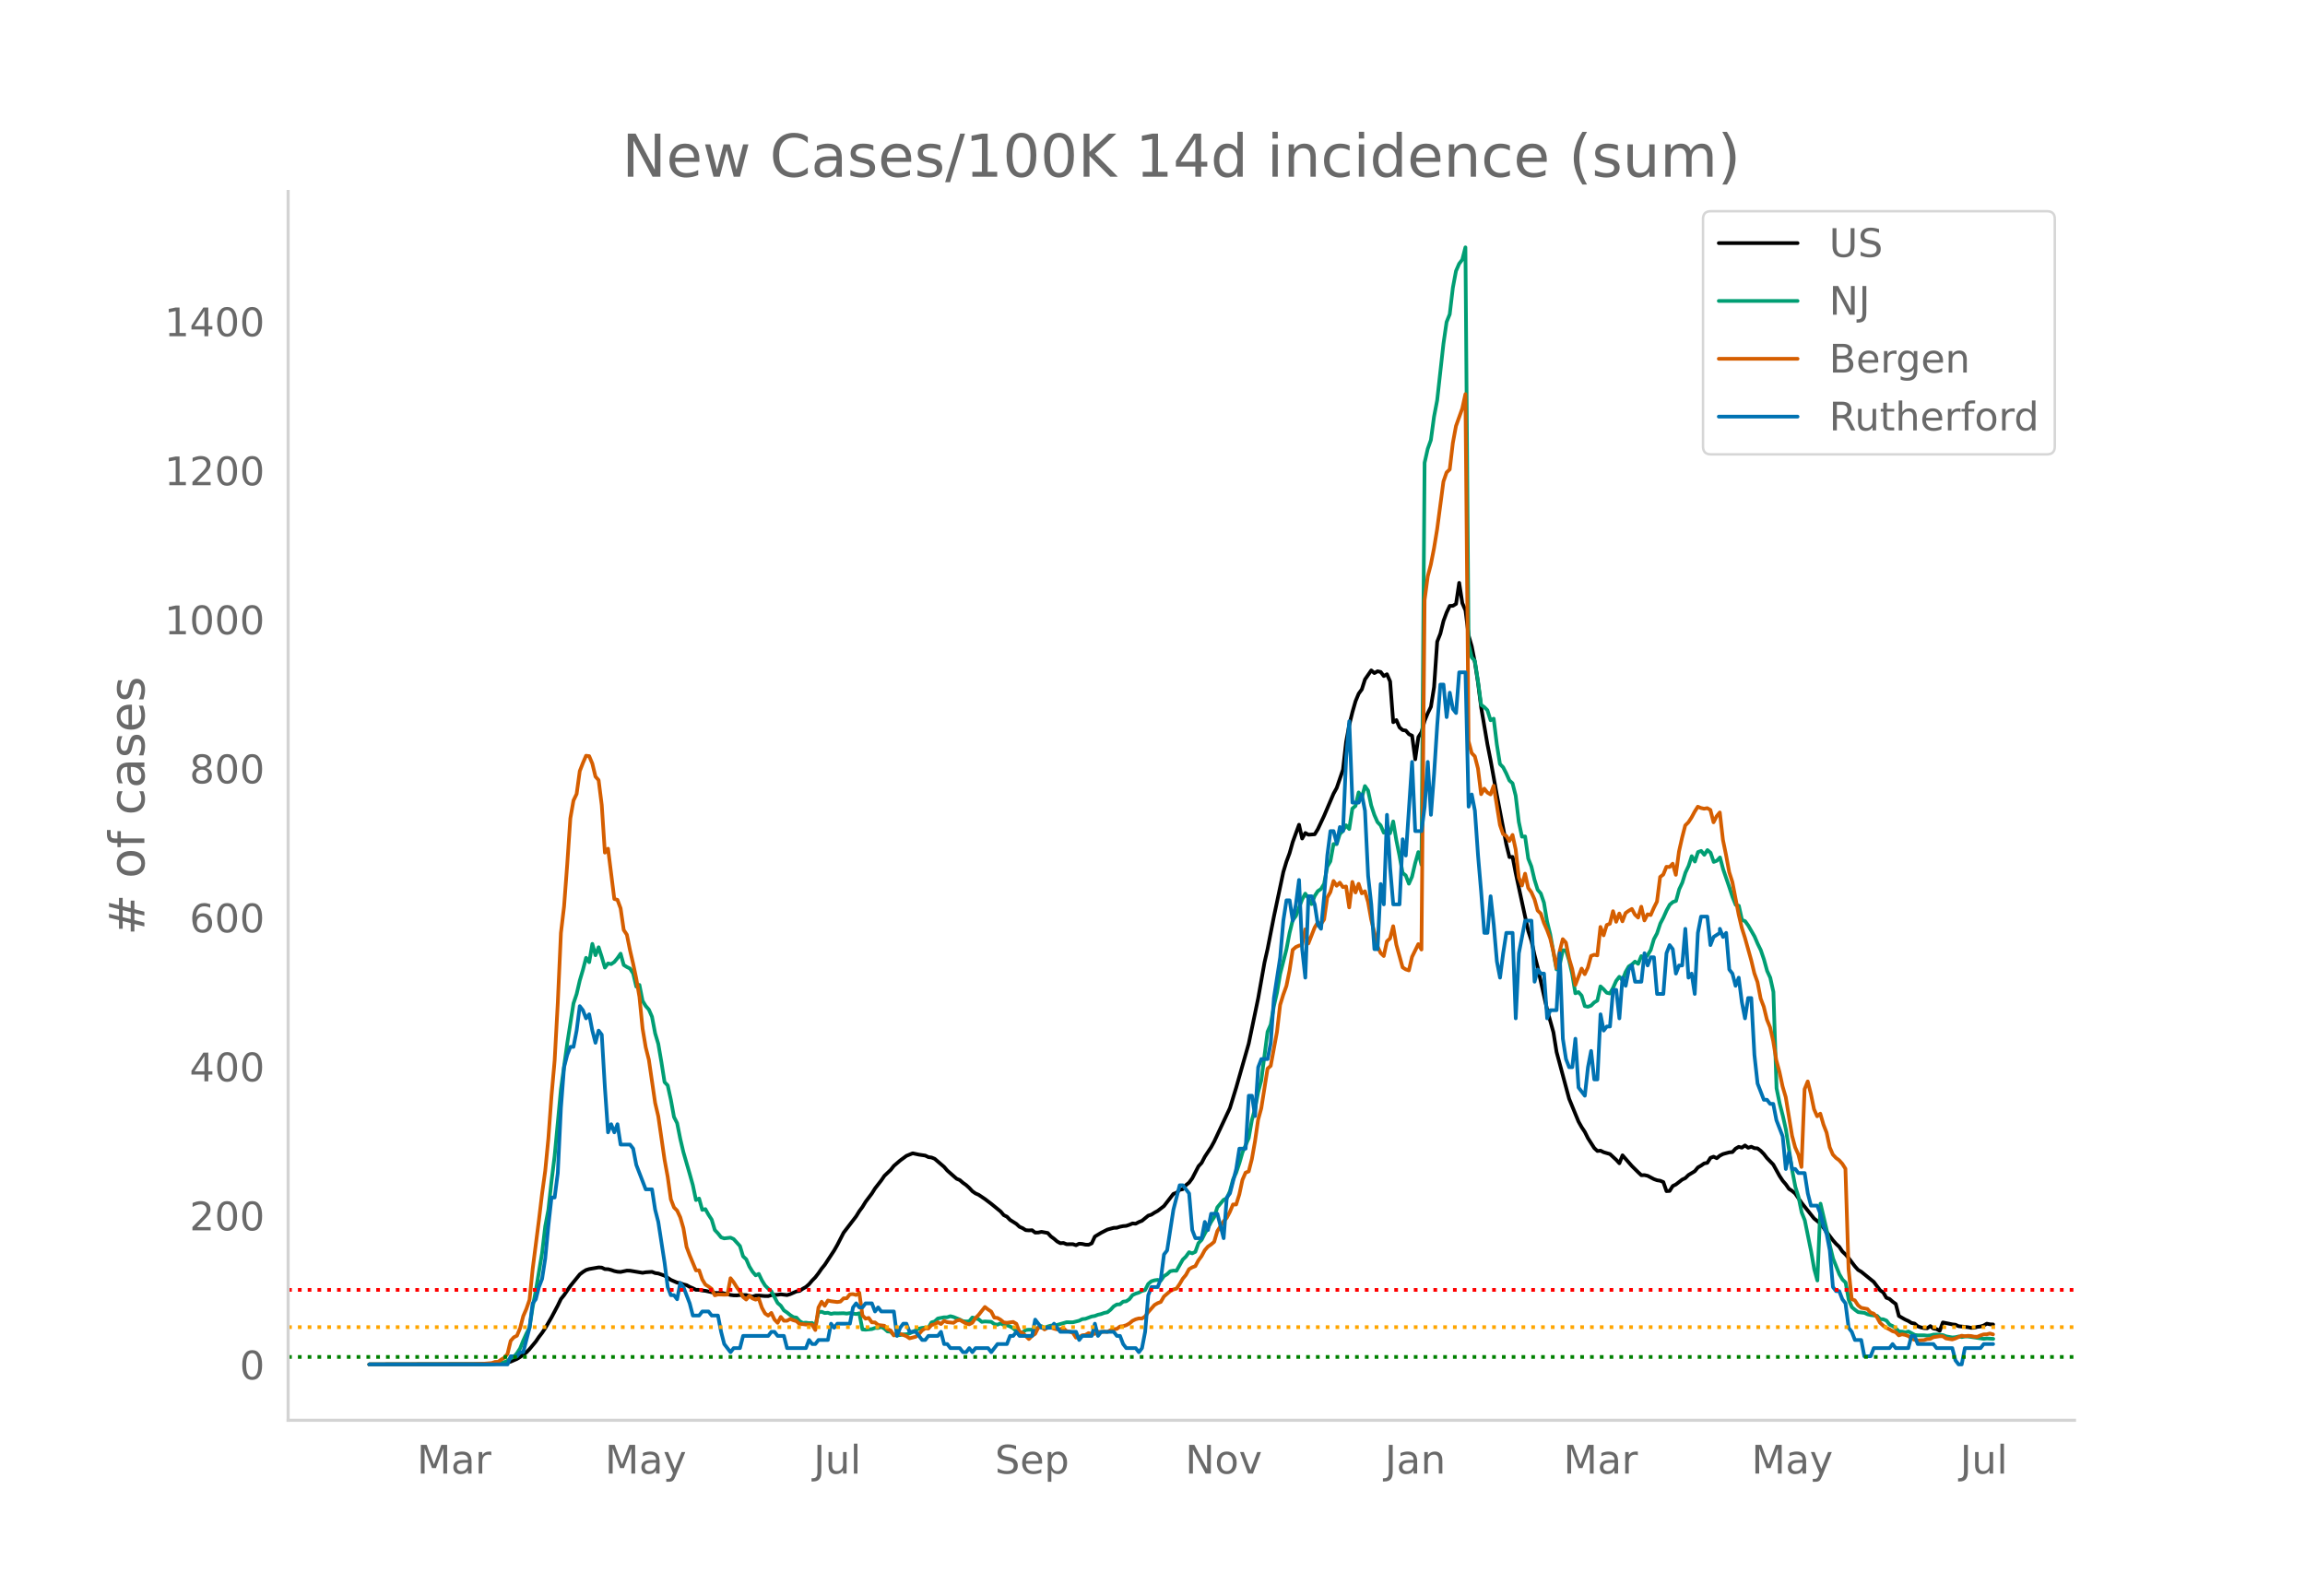 <svg height="864" viewBox="0 0 936 648" width="1248" xmlns="http://www.w3.org/2000/svg" xmlns:xlink="http://www.w3.org/1999/xlink"><defs><style>*{stroke-linecap:butt;stroke-linejoin:round}</style></defs><g id="figure_1"><path d="M0 648h936V0H0z" style="fill:#fff" id="patch_1"/><g id="axes_1"><path d="M117 576.72h725.4V77.76H117z" style="fill:none" id="patch_2"/><path clip-path="url(#pada7b62249)" d="m149.973 554.039 45.92-.089 5.101-.17 3.827-.273 1.276-.222 1.275-.366 2.551-1.1 1.276-.778 2.55-1.88 1.276-1.326 2.551-3.076 1.276-1.88 1.275-1.643 1.276-1.895 2.551-4.388 2.551-4.828 1.276-2.635 1.275-1.574 2.551-3.723 3.827-4.705 1.275-.982 1.276-.795 1.276-.396 3.826-.662 1.276.074 1.275.618 1.276.026 1.275.325 1.276.444 1.275.276 1.276.085 2.551-.55 1.276.038 5.102.862 1.275-.227 2.551-.173 1.276.5 1.275.167 2.552.887 2.55 1.718 2.552 1.105 1.275.217 1.276.499 1.275.313 1.276.713 1.275.536 1.276.657 1.276.012 1.275.252 1.276.133 3.826.847 1.276.026 1.275-.136 3.827.945 1.275.156 1.276.024 1.276-.149 2.55.01 2.552.664 1.275-.452 1.276-.023 2.55.213 1.276.008 1.276-.379 2.551-.15 1.276-.179 2.55.303 1.276-.378 2.551-1.116 1.276-.196 1.275-.877 1.276-.715 1.275-1.13 1.276-1.5 1.276-1.302 1.275-1.657 1.276-1.847 1.275-1.564 3.827-5.832 1.275-2.242 2.551-4.961 5.103-6.66 1.275-2.072 1.276-1.725 1.275-2.093 2.551-3.385 1.276-2.034 2.55-3.28 1.276-1.856 2.551-2.417 1.276-1.614 2.551-2.19 2.551-1.881 2.551-1.047 2.551.55 2.551.374 1.276.621 1.276.17 1.275.518 3.827 3.283 1.275 1.476 3.827 3.356 1.275.528 1.276 1.107 1.275.9 1.276 1.153 1.276 1.372 1.275.886 1.276.561 2.55 1.717 2.552 1.938 3.826 3.118 1.276 1.489 1.275.624 1.276 1.307 2.551 1.605 1.276 1.19 1.275.565 1.276.803 1.275.096 1.276-.075 1.275.974 1.276-.034 1.275-.283 2.552.47 1.275 1.406 1.276.944 1.275 1.105 1.276.696 1.275-.093 1.276.508 2.55-.03 1.276.446 1.276-.629 1.275.1 1.276.297 1.276.04 1.275-.586 1.276-2.746 2.55-1.536 2.552-1.305 2.55-.696 1.276-.043 1.276-.413 1.275-.258 1.276-.102 1.276-.432 1.275-.55 1.276.119 1.275-.688 1.276-.505 2.55-2.087 1.276-.404 1.276-.826 1.275-.69 2.552-1.968 3.826-4.943 1.276-.459 1.275-1.182 1.276-.279 1.275-1.634 1.276-1.035 1.275-1.728 2.551-4.91 1.276-1.377 1.276-2.455 2.55-3.874 1.276-2.333 6.378-13.603 2.551-8.302 5.102-17.92 3.827-18.378 2.55-14.423 1.276-5.623 2.551-13.07 3.827-18.105 1.276-4.241 1.275-3.446 1.276-4.533 2.55-6.99 1.276 5.592 1.276-2.244 1.275.703 2.551-.188 1.276-2.083 2.551-5.45 3.827-8.98 1.275-2.296 2.551-7.466 1.276-11.268 1.275-6.884 1.276-5.174 1.276-4.434 1.275-3.063 1.276-1.745 1.275-4.024 2.551-3.669 1.276 1.088 1.275-.736 1.276.277 1.275 1.666 1.276-.742 1.275 2.924 1.276 16.555 1.276-.86 1.275 2.962 1.276 1.095 1.275.196 1.276 1.464 1.275.616 1.276 9.582 1.275-9.007 1.276-2.016 1.275-4.638 1.276-3.077 1.275-2.6 1.276-8.005 1.276-18.423 1.275-3.232 1.276-5.182 1.275-3.439 1.276-2.668 1.275-.035 1.276-.784 1.275-8.537 1.276 8.244 1.275 2.92 1.276 10.206 1.276 4.431 1.275 6.498 1.276 8.283 1.275 10.068 2.551 14.992 1.276 6.43 2.55 14.094 3.827 20.003 1.276 5.19 1.276-.066 1.275 6.609 3.827 17.72 1.275 5.805 1.276 3.908 1.275 5.863 1.276 5.001 3.826 17.176 2.552 9.142 1.275 7.982 5.102 18.998 2.551 6.206 1.276 3.09 1.275 2.257 1.276 1.916 1.276 2.559 2.55 3.99 1.276 1.187 1.276-.131 1.275.636 2.551.742 2.551 2.347 1.276 1.393 1.275-3.23 3.827 4.379 2.551 2.514 1.276 1.19 1.275-.043 1.276.287 2.55 1.337 1.276.467 1.276.2 1.275.54 1.276 3.67 1.276-.079 1.275-2.001 1.276-.62 2.55-1.98 1.276-.602 1.276-1.251 2.55-1.54 1.276-1.542 1.276-.735 1.276-.895 1.275-.242 1.276-2.017 1.275-.482 1.276.628 1.275-1.046 1.276-.653 2.55-.693 1.276-.11 1.276-1.39 1.275-.721 1.276.323 1.276-.9 1.275.945 1.276-.421 1.275.583 1.276.088 1.275.977 1.276 1.31 1.275 1.641 2.551 2.644 2.552 4.613 1.275 1.93 1.276 1.485 1.275 1.829 1.276.84 1.275 1.085 2.551 3.723 5.102 6.4 2.552 2.031 2.55 3.427 2.552 3.381 1.275 1.448 1.276 1.192 1.275 1.911 1.276 1.207 1.275 1.468 2.551 3.37 1.276 1.416 1.276.754 5.102 4.14 2.55 3.394 1.276.855 1.276 2.18 1.275.482 1.276 1.1 1.276.933 1.275 4.886 2.551 1.463 1.276.57 1.275.798 1.276.25 1.275 1.101 1.276.45 1.275.3 1.276.06 1.275-.88 1.276.99 1.276.225 1.275.676 1.276-3.384 3.826.79 1.276.129 1.275.612 3.827.411 1.275.25 1.276-.044 1.276-.354 1.275-.148 1.276-.4 1.275-.742 1.276.266 1.275.053h0" style="fill:none;stroke:#000;stroke-linecap:round;stroke-width:1.5" id="line2d_1"/><path clip-path="url(#pada7b62249)" d="m149.973 554.04 48.47-.099 3.827-.235 2.551-.579 1.276-.538 1.275-1.046 1.276-.542 1.275-1.498 1.276-1.963 1.275-3.15 1.276-2.818 1.275-2.449 1.276-8.407 1.275-6.568 2.551-15.373 1.276-10.806 1.276-6.704 1.275-11.582 1.276-10.311 2.55-27.024 2.552-18.592 2.55-16.314 1.276-3.801 1.276-5.492 1.275-4.306 1.276-4.895 1.276 1.758 1.275-7.426 1.276 4.609 1.275-3.243 1.276 3.934 1.275 4.347 1.276-1.703 1.275.272 1.276-.868 1.275-1.557 1.276-1.82 1.276 4.613 1.275.804 1.276.627 1.275 1.99 1.276 5.354 1.275-.688 1.276 6.47 1.275 2.084 1.276 1.451 1.275 2.91 1.276 6.744 1.275 4.282 1.276 7.43 1.276 8.104 1.275 1.321 1.276 5.778 1.275 7.044 1.276 2.51 1.275 6.371 1.276 5.42 2.55 8.792 1.276 4.575 1.276 6.07 1.276-.613 1.275 4.599 1.276-.304 1.275 2.29 1.276 1.948 1.275 4.245 1.276 1.352 1.275 1.618 1.276.43 2.55-.307 1.276.586 2.552 2.82 1.275 4.197 1.276 1.182 1.275 2.94 1.276 2.081 1.275 1.502 1.276-.586 1.275 2.654 1.276 2.061 1.275 1.27 1.276 1.07 2.551 4.763 1.276 1.1 1.275 1.91 1.276.856 1.275 1.035 1.276.838 1.275.198 1.276 1.42 1.275.747 1.276-.126 1.275.204 1.276-.068 1.276 1.335 1.275-5.75 1.276-.136 1.275.518 1.276-.113 1.275.45 1.276-.245 1.275.054 2.551-.078 1.276.16 1.275-.208 2.552.395 1.275-.32 1.276 6.564 1.275.102 2.551-.245 1.276-.456 1.275.006 1.276-.439 1.275.705 1.276 1.145 1.275.095 1.276 1.363 1.276.099 1.275-.09 1.276-.282 1.275-.037 1.276-.34 3.826-1.953 1.276-.306 1.275-.123 1.276.065 1.276-2.18 1.275-.362 1.276-1.199 2.55-.5h1.276l1.276-.45 1.275.334 2.551 1.042 1.276.65 1.275.134 1.276-.079 1.276-1.54 2.55.72 1.276 1.049 1.276-.164 2.55.14 1.276.933 1.276.239 1.275-.549 1.276.668 1.275.112 1.276.484 1.276.725 1.275 1.19 1.276.722 1.275-.242 1.276-.947 1.275-.126 2.551.04 1.276-.947 1.275-.541 1.276.695 1.276-.555 1.275-.365 1.276.085 2.55-.715 2.552-.736 2.55.03 2.552-.64 1.275-.65 1.276-.13 2.551-.947 1.276-.204 1.275-.508 1.276-.269 1.275-.477 1.276-.252 1.275-1.025 1.276-1.366 1.275-.767 1.276-.068 1.275-1.083 1.276-.153 1.276-.862 1.275-1.656 1.276-.59 1.275-.404 1.276-.692 1.275-.344 1.276-2.5 1.275-1.08 1.276-.389 1.275-.18 1.276.306 1.276-1.812 1.275-.787 1.276-1.216 1.275-.238 1.276.044 2.55-4.53 1.276-1.223 1.276-1.775 1.275.463 1.276-.613 1.275-3.56 1.276-1.288 1.276-2.544 1.275-2.245 1.276-2.49 1.275-1.973 1.276-3.972 2.55-3.055 1.276-.6 1.276-2.847 1.275-4.814 1.276-2.725 1.276-3.802 1.275-4.404 2.551-5.88 1.276-7.256 1.275-4.752 1.276-6.615 1.275-4.84 2.551-19.707 1.276-2.899 1.275-7.501 1.276-5.488 1.276-7.562 2.55-9.988 1.276-6.66 1.276-5.188 1.275-1.696 2.551-6.728 1.276-2.378 1.275 1.877 1.276 2.381 1.275-3.307 1.276-1.976 1.276-.848 1.275-2.082 1.276-6.939 1.275-2.231 1.276-7.024 1.275.061 1.276-4.091 1.275-1.376 1.276-2.204 1.275 1.516 1.276-8.305 1.276-1.073 1.275-5.478 1.276 2.18 1.275-4.762 1.276 1.833 1.275 6.019 1.276 3.86 1.275 2.912 1.276 1.335 1.275 2.974 1.276-1.179 1.275 1.418 1.276-4.804 1.276 7.634 1.275 6.248 1.276 6.997 1.275 1.052 1.276 3.349 1.275-2.865 1.276-5.467 1.275-4.497 1.276 5.127 1.275-163.242 1.276-5.658 1.275-3.553 1.276-9.453 1.276-6.68 2.55-22.953 1.276-8.833 1.276-3.165 1.275-10.764 1.276-6.8 1.275-2.943 1.276-1.662 1.275-4.994 1.276 160.919 1.276 5.576 1.275 1.407 1.276 8.281 1.275 9.61 1.276.896 1.275 1.274 1.276 4.067 1.275-.647 1.276 10.45 1.275 7.993 1.276 1.29 1.275 2.47 1.276 2.889 1.276 1.151 1.275 5.032 1.276 10.655 1.275 5.992 1.276-.095 1.275 8.986 1.276 3.202 1.275 5.39 1.276 4.084 1.275 1.498 1.276 3.714 1.275 7.678 1.276 5.167 2.551 14.274 1.276-1.646 1.275-6.125 1.276.045 1.275 4.026 1.276 5.56 1.275 7.838 1.276-.487 1.275 1.427 1.276 4.265 1.276.276 1.275-.467 1.276-1.288 1.275-.756 1.276-5.78 1.275 1.171 1.276 1.424 1.275.283 1.276-2.221 1.275-2.875 1.276-1.666 1.275 1.352 1.276-3.297 1.276-2.238 1.275-.814 1.276-1.182 1.275.913 1.276-3.134 1.275 1.09 1.276-1.458 1.275-2.116 1.276-4.357 1.275-2.364L674.22 375l1.275-2.446 1.276-2.875 1.276-2.306 1.275-1.094 1.276-.443 1.275-4.71 1.276-2.723 1.275-4.07 1.276-2.722 1.275-3.938 1.276 2.194 1.275-3.87 1.276-.467 1.276 1.581 1.275-1.918 1.276 1.09 1.275 3.717 1.276-.494 1.275-1.322 1.276 4.79 2.55 7.443 1.276 3.9 1.276 3.13 1.275.358 1.276 5.757 1.276.504 1.275 1.782 2.551 4.428 1.276 2.974 1.275 2.61 1.276 3.754 1.275 4.629 1.276 2.78 1.275 5.767 1.276 39.11 1.276 6.234 1.275 4.946 1.276 5.702 2.55 16.545 1.276 6.647 1.276 4.087 1.275 6.251 1.276 3.223 2.55 12.55 1.276 7.265 1.276 4.616 1.276-31.193 2.55 10.86 1.276 6.186 1.276 5.225 2.55 6.377 1.276 2.163 1.276 1.223 1.275 7.103 1.276 2.902 1.275 1.073 1.276.927 2.551.3 1.276.586 1.275.31 2.551.31 1.276 1.331 1.275.079 1.276.514 1.275 1.66 1.276.582 1.276.953 1.275 1.223 1.276.068 1.275.314 1.276-.361 2.55 1.38 1.276.177 2.551-.007 1.276.133 1.275-.116 1.276-.31 1.276-.034 2.55.238 1.276.511 2.551.45 1.276-.123 1.275-.286 1.276.238 1.275-.255 1.276.04 6.378.938 1.275-.15 2.551.17h0" style="fill:none;stroke:#009e73;stroke-linecap:round;stroke-width:1.5" id="line2d_2"/><path clip-path="url(#pada7b62249)" d="m149.973 554.04 42.093-.097 3.826-.13 3.827-.325 1.275-.454 1.276-.033 1.275-.94 1.276-.747 1.276-1.558 1.275-5.29 1.276-1.429 1.275-.649 1.276-3.051 1.275-4.9 1.276-2.922 1.275-3.7 1.276-12.496 2.55-19.929 1.276-10.71 1.276-9.218 1.276-13.113 1.275-17.397 1.276-14.313 1.275-23.434 1.276-28.367 1.275-10.776 1.276-16.975 1.275-18.792 1.276-7.238 1.275-2.662 1.276-9.282 1.275-3.278 1.276-2.954 1.276.162 1.275 3.019 1.276 5.29 1.275 1.428 1.276 10.16 1.275 19.279 1.276-1.59 2.55 20.415 1.276.357 1.276 3.44 1.276 8.796 1.275 1.915 1.276 6.329 1.275 5.485 1.276 6.07 1.275 7.367 1.276 12.886 1.275 7.595 1.276 5.063 2.55 17.527 1.276 5.42 2.552 17.656 1.275 6.946 1.276 9.088 1.275 3.31 1.276 1.299 1.275 2.726 1.276 4.415 1.275 7.594 1.276 3.408 2.551 6.135 1.276-.033 1.275 3.733 1.276 2.077 1.275.779 1.276.974 1.275 2.596 1.276-.357 2.55.098 1.276-.033 1.276-6.653 1.275 1.622 1.276 2.045 1.276 1.753 1.275 2.207 1.276 1.038 1.275-1.525 1.276 1.071 1.275.487 1.276-.454 1.275 3.765 1.276 2.304 1.275.876 1.276-1.103 1.275 2.694 1.276 1.33 1.276-2.401 1.275 1.558h1.276l1.275-.714 1.276.519 1.275.357 1.276 1.2h1.275l1.276.195 1.275-.032 1.276.097 1.276 2.143 1.275-9.12 1.276-2.37 1.275 1.655 1.276-2.142 1.275.292 2.551.325 1.276-.195 1.275-1.298 1.276-.033 1.275-1.59 1.276-.098 1.276.357 1.275-.908 1.276 9.185 1.275 1.33 1.276-.291 1.275 1.785 1.276.032 1.275 1.039 2.551.324 1.276 1.364 1.275.551 1.276 2.013 1.276-.78 1.275.098 2.551.974 1.276.876 2.55-.65 1.276-1.103 1.276-1.46 1.275-.844 1.276.065 1.276-1.428 1.275-.292 1.276-.844 1.275.746 1.276-1.266 1.275.52 2.551.26 1.276-.877 1.275-.292 2.551 1.46 1.276.325 1.276-.649 1.275-1.883 1.276-1.298 2.55-3.213 1.276 1.006 1.276.844 1.275 2.467 1.276.13 1.275.746 1.276 1.071 1.275.162 2.552-.357 1.275.747 1.276 3.18 1.275.52 2.551 2.5 1.276-1.267 1.275-.844 1.276-2.564 1.275-.227 1.276 1.006 1.276-.746 1.275-.065 1.276.487 1.275.324 1.276-.13 1.275-.357 1.276 1.169 1.275.195 1.276.454 1.275 1.98 1.276-.162 1.275-.78 1.276-.13 1.276-.746 1.275.325 1.276-.033 1.275-.843 1.276.13 1.275-.195 1.276.13 1.275-.715 1.276-.389 1.275-.13 1.276-.974 1.275-.13 1.276-.389 1.276-.714 1.275-1.071 1.276-.617 1.275-.357 1.276.033 1.275-.812 1.276-1.785 2.55-2.888 1.276-.747 1.276-.487 1.276-2.207 2.55-2.207 1.276-.65 1.276-.356 1.275-1.85 1.276-2.175 1.275-1.525 1.276-2.337 1.275-.747 1.276-.486 1.275-2.37 1.276-1.72 1.276-2.37 1.275-1.46 1.276-.876 1.275-1.071 1.276-4.35 2.55-3.96 1.276-1.427 1.276-2.435 1.275-3.018 1.276.032 1.276-4.057 1.275-5.94 1.276-2.953 1.275-.487 1.276-4.998 1.275-7.206 1.276-8.795 1.275-4.642 2.551-16.098 1.276-1.136 2.551-13.795 1.276-10.938 1.275-4.154 1.276-3.538 1.275-6.296 1.276-8.374 1.275-1.136 1.276-.584 1.275-.26 1.276-6.362 1.275 5.745 2.551-6.491 1.276-2.11 1.276.747 1.275-1.883 1.276-8.893 1.275-2.24 1.276-4.511 1.275 1.947 1.276-1.266 1.275 1.818 1.276-.26 1.275 8.504 1.276-10.354 1.276 4.285 1.275-3.506 1.276 3.863 1.275-.844 1.276 4.317 1.275 7.173 1.276 5.193 1.275 5.68 1.276 2.694 1.275 1.233 1.276-5.972 1.275-1.169 1.276-4.966 1.276 7.498 2.55 9.218 1.276.811 1.276.422 1.275-5.485 2.551-5.193 1.276 2.207 1.275-141.902 1.276-9.607 1.275-4.9 1.276-6.525 1.276-7.79 2.55-19.311 1.276-3.7 1.276-1.233 1.275-10.744 1.276-6.88 2.55-7.109 1.276-5.842 1.276 140.928 1.276 4.836 1.275 1.33 1.276 4.934 1.275 10.419 1.276-2.24 1.275 1.59 1.276.747 1.275-3.505 2.551 15.936 1.276 3.7 1.275.714 1.276 2.045 1.276-2.434 1.275 5.874 1.276 11.393 1.275 3.278 1.276-4.804 1.275 5.81 1.276 1.72 1.275 2.857 1.276 4.576 1.275 1.233 1.276 3.798 1.275 2.888 1.276 3.408 1.276 5.258 1.275 6.784 1.276-6.719 1.275-5.03 1.276 1.395 1.275 6.427 1.276 4.251 1.275 6.524 2.551-6.653 1.276 2.272 1.276-2.727 1.275-4.674 1.276-.486 1.275.26 1.276-11.555 1.275 3.408 1.276-4.187 1.275-.52 1.276-5.095 1.275 4.316 1.276-3.375 1.275 3.18 1.276-3.375 1.276-.909 1.275-.746 1.276 2.337 1.275 1.168 1.276-4.414 1.275 5.583 1.276-2.5 1.275.293 1.276-2.922 1.275-2.531 1.276-9.997 1.275-.974 1.276-3.148 1.276.065 1.275-1.33 1.276 4.51 1.275-9.444 1.276-5.68 1.275-4.934 1.276-1.265 1.275-1.948 1.276-2.37 1.275-2.012 1.276.52 1.276.292 1.275-.227 1.276.714 1.275 5.03 1.276-2.466 1.275-1.526 1.276 11.133 1.275 6.2 1.276 6.913 1.275 3.992 2.551 13.145 1.276 5.453 1.276 4.024 2.55 9.12 1.276 5.324 1.276 3.57 1.275 6.653 1.276 3.344 1.275 5.225 1.276 3.116 1.275 5.583 1.276 7.854 1.276 4.706 1.275 5.94 1.276 4.317 2.55 15.611 1.276 4.772 1.276 2.856 1.275 5.096 1.276-31.581 1.275-3.148 1.276 5.063 1.275 6.2 1.276 2.888 1.276-1.071 1.275 4.414 1.276 3.278 1.275 5.972 1.276 2.954 1.275 1.363 1.276.941 1.275 1.428 1.276 2.013 1.275 40.7 1.276 12.27 1.275.486 1.276 1.98 1.276 1.039 2.55.486 1.276 1.461 1.276.422 1.275 1.363 1.276 2.305 1.275 1.2 1.276.877 1.275.616 1.276.78 1.276.389 1.275 1.298 1.276-.422 1.275.227 1.276.455 1.275.941 1.276.617 1.275.26 2.551-.13 1.276-.422 1.275-.098 1.276-.681 2.551-.39h1.276l1.275.877 2.551.421 1.276-.389 2.55-1.136 1.276.227 1.276-.162 1.275.065 1.276.26 1.276.064 1.275-.551 1.276-.422 1.275-.033 1.276-.324 1.275.357h0" style="fill:none;stroke:#d55e00;stroke-linecap:round;stroke-width:1.5" id="line2d_3"/><path clip-path="url(#pada7b62249)" d="M149.973 554.04h56.124l1.275-3.306h2.551l1.276-1.653h1.275l2.551-9.919 1.276-9.918 1.275-1.653 1.276-4.96 1.275-3.306 1.276-8.265 1.276-13.225 1.275-11.571h1.276l1.275-9.919 1.276-26.45 1.275-16.53 1.276-4.96 1.275-3.305h1.276l1.275-6.613 1.276-9.918 1.275 1.653 1.276 3.306 1.276-1.653 1.275 6.612 1.276 4.96 1.275-4.96 1.276 1.653 1.275 21.49 1.276 18.184 1.275-3.306 1.276 3.306 1.275-3.306 1.276 8.266h3.827l1.275 1.653 1.276 6.612 3.826 9.918h2.551l1.276 8.266 1.275 4.96 2.552 16.53 1.275 9.918 1.276 3.307h1.275l1.276 1.653 1.275-6.613 1.276 1.653 2.55 6.613 1.276 4.959h2.552l1.275-1.653h2.551l1.276 1.653h2.55l1.276 6.612 1.276 4.96 2.55 3.306 1.276-1.653h2.552l1.275-4.96h10.204l1.276-1.653h1.275l1.276 1.653h2.551l1.276 4.96h7.653l1.275-3.306 1.276 1.653h1.276l1.275-1.653h3.827l1.275-6.613 1.276 1.653 1.275-1.653h5.102l1.276-6.612 1.276-1.653 1.275 1.653h1.276l1.275-1.653h2.551l1.276 3.306 1.275-1.653 1.276 1.653h5.102l1.276 9.918 1.275-3.306 1.276-1.653h1.275l1.276 3.306h2.55l2.552 3.307h1.275l1.276-1.654h3.827l1.275-1.653 1.276 4.96h1.275l1.276 1.653h3.826l1.276 1.653h1.275l1.276-1.653 1.276 1.653 1.275-1.653h5.102l1.276 1.653 2.55-3.306h3.827l1.276-3.307h1.276l1.275-1.653 1.276 1.653h5.102l1.275-6.612 2.551 3.306h3.827l1.276-1.653 2.55 3.306h6.378l1.276 3.307 1.275-1.654h3.827l1.276-4.959 1.275 4.96 1.276-1.654h5.102l1.275 1.653h1.276l1.275 3.307 1.276 1.653h3.827l1.275 1.653 1.276-1.653 1.275-6.613 1.276-14.877 1.275-3.307h2.551l1.276-3.306 1.276-9.918 1.275-1.653 2.551-16.531 2.551-9.919h1.276l2.55 3.307 1.276 14.877 1.276 3.306h2.551l1.276-6.612 1.275 3.306 1.276-6.612h2.55l2.552 9.918 1.275-16.53 1.276-1.653 2.551-9.919 1.276-8.265h2.55l1.276-21.49h1.276l1.275 8.265 1.276-19.837 1.275-3.306h2.551l1.276-6.612 1.275-18.184 2.552-16.531 1.275-14.878 1.276-8.265h1.275l1.276 8.265 1.275-6.612 1.276-9.919 1.275 28.103 1.276 11.571 1.275-33.061h1.276l1.275 3.306 1.276 8.265 1.276 1.653 1.275-13.224 1.276-16.531 1.275-9.919h1.276l1.275 4.96 1.276-6.613 1.275 1.653 1.276-29.755 1.275-14.878 1.276 33.062h2.551l1.276-3.306 1.275 6.612 1.276 26.45 1.275 11.57 1.276 18.185h1.275l1.276-26.45 1.275 8.266 1.276-36.368 1.275 21.49 1.276 14.878h2.551l1.276-26.45 1.275 6.613 2.551-38.021 1.276 28.102h2.55l1.276-9.918 1.276-18.184 1.275 21.49 1.276-16.53 1.276-19.838 1.275-16.53h1.276l1.275 13.224 1.276-9.918 1.275 6.612 1.276 1.653 1.275-16.53h2.551l1.276 54.55 1.276-4.958 1.275 6.612 1.276 18.184 1.275 14.878 1.276 16.53h1.275l1.276-14.877 1.275 11.571 1.276 14.878 1.275 6.612 1.276-9.918 1.275-8.266h2.552l1.275 34.715 1.276-26.45 2.55-13.224h2.552l1.275 24.796 1.276-4.959 1.275 1.653h1.276l1.275 18.184 1.276-3.306h2.551l1.276-23.143 1.275 34.714 1.276 8.266 1.275 3.306h1.276l1.275-11.572 1.276 19.837 2.551 3.307 1.276-11.572 1.275-6.612 1.276 11.571h1.275l1.276-26.449 1.275 6.612 1.276-1.653h1.275l1.276-14.877h1.275l1.276 11.571 1.275-16.53 1.276 3.305 1.276-6.612 1.275-1.653 1.276 6.612h2.55l1.276-11.571 1.276 4.959 1.275-3.306h1.276l1.275 14.878h2.551l1.276-16.531 1.276-3.306 1.275 1.653 1.276 9.918 1.275-3.306h1.276l1.275-14.878 1.276 19.837 1.275-1.653 1.276 8.266 1.275-24.797 1.276-6.612h2.551l1.276 11.572 1.275-3.307 2.551-1.653v-1.653l1.276 3.306 1.275-1.653 1.276 14.878 1.275 1.653 1.276 4.96 1.275-3.307 1.276 9.919 1.276 6.612 1.275-8.265h1.276l1.275 23.143 1.276 11.571 2.55 6.613h1.276l1.276 1.653h1.275l1.276 6.612 2.551 6.612 1.276 13.225 1.275-6.612 1.276 6.612h1.275l1.276 1.653h2.55l1.276 8.266 1.276 4.959h2.551l1.276 3.306 1.275 4.96 1.276 3.305 1.275 6.613 1.276 14.877 1.275 1.654h1.276l1.275 3.306 1.276 1.653 1.275 9.918 1.276 1.653 1.275 3.307h2.552l1.275 6.612h2.551l1.276-3.306h6.377l1.276-1.653 1.276 1.653h5.102l1.275-4.96h1.276l1.275 3.307h6.378l1.276 1.653h6.377l1.276 4.959 1.275 1.653h1.276l1.275-6.612h6.378l1.276-1.653h3.826" style="fill:none;stroke:#0072b2;stroke-linecap:round;stroke-width:1.5" id="line2d_4"/><path clip-path="url(#pada7b62249)" d="M117 551.014h725.4" style="fill:none;stroke:green;stroke-dasharray:1.5,2.475;stroke-dashoffset:0;stroke-width:1.5" id="line2d_5"/><path clip-path="url(#pada7b62249)" d="M117 538.912h725.4" style="fill:none;stroke:orange;stroke-dasharray:1.5,2.475;stroke-dashoffset:0;stroke-width:1.5" id="line2d_6"/><path clip-path="url(#pada7b62249)" d="M117 523.784h725.4" style="fill:none;stroke:red;stroke-dasharray:1.5,2.475;stroke-dashoffset:0;stroke-width:1.5" id="line2d_7"/><path d="M117 576.72V77.76" style="fill:none;stroke:#d3d3d3;stroke-linecap:square;stroke-linejoin:miter;stroke-width:1.25" id="patch_3"/><path d="M117 576.72h725.4" style="fill:none;stroke:#d3d3d3;stroke-linecap:square;stroke-linejoin:miter;stroke-width:1.25" id="patch_4"/><g id="matplotlib.axis_1"><g id="xtick_1"><g style="fill:#696969" transform="matrix(.16 0 0 -.16 169.319 598.378)" id="text_1"><defs><path d="M9.813 72.906h14.703l18.593-49.61 18.703 49.61h14.704V0H66.89v64.016l-18.797-50h-9.907l-18.796 50V0H9.813z" id="DejaVuSans-77"/><path d="M34.281 27.484q-10.89 0-15.093-2.484-4.204-2.484-4.204-8.5 0-4.781 3.157-7.594 3.156-2.797 8.562-2.797 7.485 0 12 5.297 4.516 5.297 4.516 14.078v2zm17.922 3.72V0H43.22v8.297Q40.14 3.328 35.547.953q-4.594-2.375-11.234-2.375-8.391 0-13.36 4.719Q6 8.016 6 15.922q0 9.219 6.172 13.906 6.187 4.688 18.437 4.688h12.61v.89q0 6.203-4.078 9.594-4.078 3.39-11.453 3.39-4.688 0-9.141-1.124-4.438-1.125-8.531-3.375v8.312q4.921 1.906 9.562 2.844 4.64.953 9.031.953 11.875 0 17.735-6.156 5.86-6.14 5.86-18.64z" id="DejaVuSans-97"/><path d="M41.11 46.297q-1.516.875-3.297 1.281Q36.03 48 33.89 48q-7.625 0-11.703-4.953-4.079-4.953-4.079-14.234V0H9.08v54.688h9.03v-8.5q2.844 4.984 7.375 7.39Q30.031 56 36.531 56q.922 0 2.047-.125 1.125-.11 2.484-.36z" id="DejaVuSans-114"/></defs><use xlink:href="#DejaVuSans-77"/><use x="86.279" xlink:href="#DejaVuSans-97"/><use x="147.559" xlink:href="#DejaVuSans-114"/></g></g><g id="xtick_2"><g style="fill:#696969" transform="matrix(.16 0 0 -.16 245.68 598.378)" id="text_2"><defs><path d="M32.172-5.078q-3.797-9.766-7.422-12.735-3.61-2.984-9.656-2.984H7.906v7.516h5.282q3.703 0 5.75 1.765Q21-9.766 23.483-3.219l1.61 4.094-22.11 53.813H12.5l17.094-42.766 17.093 42.766h9.516z" id="DejaVuSans-121"/></defs><use xlink:href="#DejaVuSans-77"/><use x="86.279" xlink:href="#DejaVuSans-97"/><use x="147.559" xlink:href="#DejaVuSans-121"/></g></g><g id="xtick_3"><g style="fill:#696969" transform="matrix(.16 0 0 -.16 330.376 598.378)" id="text_3"><defs><path d="M9.813 72.906h9.859V5.078q0-13.187-5-19.14-5-5.954-16.094-5.954h-3.75v8.297h3.078q6.531 0 9.219 3.672Q9.813-4.39 9.813 5.078z" id="DejaVuSans-74"/><path d="M8.5 21.578v33.11h8.984V21.922q0-7.766 3.016-11.656 3.031-3.875 9.094-3.875 7.265 0 11.484 4.64 4.234 4.64 4.234 12.656v31h8.985V0h-8.984v8.406Q42.047 3.422 37.718 1q-4.313-2.422-10.032-2.422-9.421 0-14.312 5.86Q8.5 10.296 8.5 21.578zM31.11 56z" id="DejaVuSans-117"/><path d="M9.422 75.984h8.984V0H9.422z" id="DejaVuSans-108"/></defs><use xlink:href="#DejaVuSans-74"/><use x="29.492" xlink:href="#DejaVuSans-117"/><use x="92.871" xlink:href="#DejaVuSans-108"/></g></g><g id="xtick_4"><g style="fill:#696969" transform="matrix(.16 0 0 -.16 404.032 598.378)" id="text_4"><defs><path d="M53.516 70.516V60.89q-5.61 2.687-10.594 4-4.984 1.328-9.625 1.328-8.047 0-12.422-3.125t-4.375-8.89q0-4.845 2.906-7.313 2.907-2.453 11.016-3.97l5.953-1.218q11.031-2.11 16.281-7.406 5.25-5.297 5.25-14.172 0-10.61-7.11-16.078-7.093-5.469-20.812-5.469-5.172 0-11.015 1.172Q13.14.922 6.89 3.219v10.156q6-3.36 11.765-5.078 5.766-1.703 11.328-1.703 8.438 0 13.032 3.312 4.593 3.328 4.593 9.485 0 5.359-3.297 8.39-3.296 3.032-10.812 4.547L27.484 33.5q-11.03 2.188-15.968 6.875-4.922 4.688-4.922 13.047 0 9.672 6.812 15.234 6.813 5.563 18.766 5.563 5.14 0 10.453-.938 5.328-.922 10.89-2.765z" id="DejaVuSans-83"/><path d="M56.203 29.594v-4.39H14.891q.593-9.282 5.593-14.142 5-4.859 13.938-4.859 5.172 0 10.031 1.266 4.86 1.265 9.656 3.812v-8.5Q49.266.734 44.187-.344 39.11-1.422 33.892-1.422q-13.094 0-20.735 7.61-7.64 7.625-7.64 20.625 0 13.421 7.25 21.296Q20.016 56 32.328 56q11.031 0 17.453-7.11 6.422-7.093 6.422-19.296zm-8.984 2.64q-.094 7.36-4.125 11.75-4.032 4.407-10.672 4.407-7.516 0-12.031-4.25-4.516-4.25-5.203-11.97z" id="DejaVuSans-101"/><path d="M18.11 8.203v-29H9.077v75.484h9.031v-8.296q2.844 4.875 7.157 7.234Q29.594 56 35.594 56q9.968 0 16.187-7.906 6.235-7.907 6.235-20.797T51.78 6.484q-6.218-7.906-16.187-7.906-6 0-10.328 2.375-4.313 2.375-7.157 7.25zm30.578 19.094q0 9.906-4.079 15.547-4.078 5.64-11.203 5.64-7.14 0-11.218-5.64-4.079-5.64-4.079-15.547 0-9.906 4.078-15.547 4.079-5.64 11.22-5.64 7.124 0 11.202 5.64t4.078 15.547z" id="DejaVuSans-112"/></defs><use xlink:href="#DejaVuSans-83"/><use x="63.477" xlink:href="#DejaVuSans-101"/><use x="125" xlink:href="#DejaVuSans-112"/></g></g><g id="xtick_5"><g style="fill:#696969" transform="matrix(.16 0 0 -.16 481.305 598.378)" id="text_5"><defs><path d="M9.813 72.906h13.28l32.329-60.984v60.984h9.562V0h-13.28L19.39 60.984V0H9.813z" id="DejaVuSans-78"/><path d="M30.61 48.39q-7.22 0-11.422-5.64-4.204-5.64-4.204-15.453 0-9.813 4.172-15.453 4.188-5.64 11.453-5.64 7.188 0 11.375 5.655 4.203 5.672 4.203 15.438 0 9.719-4.203 15.406-4.187 5.688-11.375 5.688zm0 7.61q11.718 0 18.406-7.625 6.703-7.61 6.703-21.078 0-13.422-6.703-21.078-6.688-7.64-18.407-7.64-11.765 0-18.437 7.64-6.656 7.656-6.656 21.078 0 13.469 6.656 21.078Q18.844 56 30.609 56z" id="DejaVuSans-111"/><path d="M2.984 54.688H12.5L29.594 8.797l17.093 45.89h9.516L35.687 0H23.485z" id="DejaVuSans-118"/></defs><use xlink:href="#DejaVuSans-78"/><use x="74.805" xlink:href="#DejaVuSans-111"/><use x="135.986" xlink:href="#DejaVuSans-118"/></g></g><g id="xtick_6"><g style="fill:#696969" transform="matrix(.16 0 0 -.16 562.395 598.378)" id="text_6"><defs><path d="M54.89 33.016V0h-8.984v32.719q0 7.765-3.031 11.61-3.031 3.858-9.078 3.858-7.281 0-11.484-4.64-4.204-4.625-4.204-12.64V0H9.08v54.688h9.03v-8.5q3.235 4.937 7.594 7.374Q30.078 56 35.797 56q9.422 0 14.25-5.828 4.844-5.828 4.844-17.156z" id="DejaVuSans-110"/></defs><use xlink:href="#DejaVuSans-74"/><use x="29.492" xlink:href="#DejaVuSans-97"/><use x="90.771" xlink:href="#DejaVuSans-110"/></g></g><g id="xtick_7"><g style="fill:#696969" transform="matrix(.16 0 0 -.16 634.89 598.378)" id="text_7"><use xlink:href="#DejaVuSans-77"/><use x="86.279" xlink:href="#DejaVuSans-97"/><use x="147.559" xlink:href="#DejaVuSans-114"/></g></g><g id="xtick_8"><g style="fill:#696969" transform="matrix(.16 0 0 -.16 711.253 598.378)" id="text_8"><use xlink:href="#DejaVuSans-77"/><use x="86.279" xlink:href="#DejaVuSans-97"/><use x="147.559" xlink:href="#DejaVuSans-121"/></g></g><g id="xtick_9"><g style="fill:#696969" transform="matrix(.16 0 0 -.16 795.948 598.378)" id="text_9"><use xlink:href="#DejaVuSans-74"/><use x="29.492" xlink:href="#DejaVuSans-117"/><use x="92.871" xlink:href="#DejaVuSans-108"/></g></g></g><g id="matplotlib.axis_2"><g id="ytick_1"><g style="fill:#696969" transform="matrix(.16 0 0 -.16 97.32 560.119)" id="text_10"><defs><path d="M31.781 66.406q-7.61 0-11.453-7.5Q16.5 51.422 16.5 36.375q0-14.984 3.828-22.484 3.844-7.5 11.453-7.5 7.672 0 11.5 7.5 3.844 7.5 3.844 22.484 0 15.047-3.844 22.531-3.828 7.5-11.5 7.5zm0 7.813q12.266 0 18.735-9.703 6.468-9.688 6.468-28.141 0-18.406-6.468-28.11-6.47-9.687-18.735-9.687-12.25 0-18.718 9.688-6.47 9.703-6.47 28.109 0 18.453 6.47 28.14Q19.53 74.22 31.78 74.22z" id="DejaVuSans-48"/></defs><use xlink:href="#DejaVuSans-48"/></g></g><g id="ytick_2"><g style="fill:#696969" transform="matrix(.16 0 0 -.16 76.96 499.606)" id="text_11"><defs><path d="M19.188 8.297h34.421V0H7.33v8.297q5.609 5.812 15.296 15.594 9.703 9.797 12.188 12.64 4.734 5.313 6.609 9 1.89 3.688 1.89 7.25 0 5.813-4.078 9.469-4.078 3.672-10.625 3.672-4.64 0-9.797-1.61-5.14-1.609-11-4.89v9.969Q13.767 71.78 18.938 73q5.188 1.219 9.485 1.219 11.328 0 18.062-5.672 6.735-5.656 6.735-15.125 0-4.5-1.688-8.531-1.672-4.016-6.125-9.485-1.218-1.422-7.765-8.187-6.532-6.766-18.453-18.922z" id="DejaVuSans-50"/></defs><use xlink:href="#DejaVuSans-50"/><use x="63.623" xlink:href="#DejaVuSans-48"/><use x="127.246" xlink:href="#DejaVuSans-48"/></g></g><g id="ytick_3"><g style="fill:#696969" transform="matrix(.16 0 0 -.16 76.96 439.093)" id="text_12"><defs><path d="M37.797 64.313 12.89 25.39h24.906zm-2.594 8.593H47.61V25.391h10.407v-8.203H47.609V0h-9.812v17.188H4.89v9.515z" id="DejaVuSans-52"/></defs><use xlink:href="#DejaVuSans-52"/><use x="63.623" xlink:href="#DejaVuSans-48"/><use x="127.246" xlink:href="#DejaVuSans-48"/></g></g><g id="ytick_4"><g style="fill:#696969" transform="matrix(.16 0 0 -.16 76.96 378.58)" id="text_13"><defs><path d="M33.016 40.375q-6.641 0-10.532-4.547-3.875-4.531-3.875-12.437 0-7.86 3.875-12.438 3.891-4.562 10.532-4.562 6.64 0 10.515 4.562 3.875 4.578 3.875 12.438 0 7.906-3.875 12.437-3.875 4.547-10.515 4.547zm19.578 30.922v-8.984q-3.719 1.75-7.5 2.671-3.782.938-7.5.938-9.766 0-14.922-6.594-5.14-6.594-5.875-19.922 2.875 4.25 7.219 6.516 4.359 2.266 9.578 2.266 10.984 0 17.36-6.672 6.374-6.657 6.374-18.125 0-11.235-6.64-18.032-6.641-6.78-17.672-6.78-12.657 0-19.344 9.687-6.688 9.703-6.688 28.109 0 17.281 8.204 27.563 8.203 10.28 22.015 10.28 3.719 0 7.5-.734t7.89-2.187z" id="DejaVuSans-54"/></defs><use xlink:href="#DejaVuSans-54"/><use x="63.623" xlink:href="#DejaVuSans-48"/><use x="127.246" xlink:href="#DejaVuSans-48"/></g></g><g id="ytick_5"><g style="fill:#696969" transform="matrix(.16 0 0 -.16 76.96 318.068)" id="text_14"><defs><path d="M31.781 34.625q-7.031 0-11.062-3.766-4.016-3.765-4.016-10.343 0-6.594 4.016-10.36Q24.75 6.391 31.78 6.391q7.032 0 11.078 3.78 4.063 3.798 4.063 10.345 0 6.578-4.031 10.343-4.016 3.766-11.11 3.766zm-9.86 4.188q-6.343 1.562-9.89 5.906Q8.5 49.079 8.5 55.329q0 8.733 6.219 13.812 6.234 5.078 17.062 5.078 10.89 0 17.094-5.078 6.203-5.079 6.203-13.813 0-6.25-3.547-10.61-3.531-4.343-9.828-5.906 7.125-1.656 11.094-6.5 3.984-4.828 3.984-11.796 0-10.61-6.468-16.282-6.47-5.656-18.532-5.656-12.047 0-18.531 5.656-6.469 5.672-6.469 16.282 0 6.968 4 11.797 4.016 4.843 11.14 6.5zM18.314 54.39q0-5.657 3.53-8.828 3.548-3.172 9.938-3.172 6.36 0 9.938 3.172 3.593 3.171 3.593 8.828 0 5.672-3.593 8.843-3.578 3.172-9.938 3.172-6.39 0-9.937-3.172-3.532-3.172-3.532-8.843z" id="DejaVuSans-56"/></defs><use xlink:href="#DejaVuSans-56"/><use x="63.623" xlink:href="#DejaVuSans-48"/><use x="127.246" xlink:href="#DejaVuSans-48"/></g></g><g id="ytick_6"><g style="fill:#696969" transform="matrix(.16 0 0 -.16 66.78 257.555)" id="text_15"><defs><path d="M12.406 8.297h16.11v55.625l-17.532-3.516v8.985l17.438 3.515h9.86V8.296H54.39V0H12.406z" id="DejaVuSans-49"/></defs><use xlink:href="#DejaVuSans-49"/><use x="63.623" xlink:href="#DejaVuSans-48"/><use x="127.246" xlink:href="#DejaVuSans-48"/><use x="190.869" xlink:href="#DejaVuSans-48"/></g></g><g id="ytick_7"><g style="fill:#696969" transform="matrix(.16 0 0 -.16 66.78 197.043)" id="text_16"><use xlink:href="#DejaVuSans-49"/><use x="63.623" xlink:href="#DejaVuSans-50"/><use x="127.246" xlink:href="#DejaVuSans-48"/><use x="190.869" xlink:href="#DejaVuSans-48"/></g></g><g id="ytick_8"><g style="fill:#696969" transform="matrix(.16 0 0 -.16 66.78 136.53)" id="text_17"><use xlink:href="#DejaVuSans-49"/><use x="63.623" xlink:href="#DejaVuSans-52"/><use x="127.246" xlink:href="#DejaVuSans-48"/><use x="190.869" xlink:href="#DejaVuSans-48"/></g></g><g style="fill:#696969" transform="matrix(0 -.2 -.2 0 58.62 379.813)" id="text_18"><defs><path d="M51.125 44H36.922l-4.11-16.313h14.313zm-7.328 27.781-5.078-20.265h14.265L58.11 71.78h7.813L60.89 51.516h15.234V44h-17.14l-4-16.313h15.53V20.22H53.079L48 0h-7.813l5.032 20.219H30.906L25.875 0h-7.86l5.079 20.219H7.719v7.468h17.187L29 44H13.281v7.516h17.625l4.985 20.265z" id="DejaVuSans-35"/><path d="M37.11 75.984V68.5h-8.594q-4.828 0-6.72-1.953-1.874-1.953-1.874-7.031v-4.828h14.797v-6.985H19.922V0H10.89v47.703H2.297v6.984h8.594V58.5q0 9.125 4.25 13.297 4.25 4.187 13.468 4.187z" id="DejaVuSans-102"/><path d="M48.781 52.594v-8.407q-3.812 2.11-7.64 3.157-3.828 1.047-7.735 1.047-8.75 0-13.593-5.547-4.829-5.532-4.829-15.547 0-10.016 4.829-15.563 4.843-5.53 13.593-5.53 3.907 0 7.735 1.046 3.828 1.047 7.64 3.156V2.094Q45.016.344 40.984-.531q-4.015-.89-8.562-.89-12.36 0-19.64 7.765-7.266 7.765-7.266 20.953 0 13.375 7.343 21.031Q20.22 56 33.016 56q4.14 0 8.093-.86 3.953-.843 7.672-2.546z" id="DejaVuSans-99"/><path d="M44.281 53.078v-8.5q-3.797 1.953-7.906 2.922-4.094.984-8.5.984-6.688 0-10.031-2.047-3.344-2.046-3.344-6.156 0-3.125 2.39-4.906 2.391-1.781 9.626-3.39l3.078-.688q9.562-2.047 13.593-5.781 4.032-3.735 4.032-10.422 0-7.625-6.032-12.078-6.03-4.438-16.578-4.438-4.39 0-9.156.86Q10.688.296 5.422 2v9.281q4.984-2.594 9.812-3.89 4.829-1.282 9.579-1.282 6.343 0 9.75 2.172 3.421 2.172 3.421 6.125 0 3.656-2.468 5.61-2.453 1.953-10.813 3.765l-3.125.735q-8.344 1.75-12.062 5.39-3.704 3.64-3.704 9.985 0 7.718 5.47 11.906Q16.75 56 26.811 56q4.97 0 9.36-.734 4.406-.72 8.11-2.188z" id="DejaVuSans-115"/></defs><use xlink:href="#DejaVuSans-35"/><use x="83.789" xlink:href="#DejaVuSans-32"/><use x="115.576" xlink:href="#DejaVuSans-111"/><use x="176.758" xlink:href="#DejaVuSans-102"/><use x="211.963" xlink:href="#DejaVuSans-32"/><use x="243.75" xlink:href="#DejaVuSans-99"/><use x="298.73" xlink:href="#DejaVuSans-97"/><use x="360.01" xlink:href="#DejaVuSans-115"/><use x="412.109" xlink:href="#DejaVuSans-101"/><use x="473.633" xlink:href="#DejaVuSans-115"/></g></g><g style="fill:#696969" transform="matrix(.24 0 0 -.24 252.577 71.76)" id="text_19"><defs><path d="M4.203 54.688h8.985l11.234-42.672 11.172 42.672h10.593l11.235-42.672 11.187 42.672h8.985L63.28 0H52.688L40.922 44.828 29.109 0H18.5z" id="DejaVuSans-119"/><path d="M64.406 67.281v-10.39q-4.984 4.64-10.625 6.922-5.64 2.296-11.984 2.296-12.5 0-19.14-7.64-6.641-7.64-6.641-22.094 0-14.406 6.64-22.047 6.64-7.64 19.14-7.64 6.345 0 11.985 2.296 5.64 2.297 10.625 6.938V5.609Q59.234 2.094 53.437.33q-5.78-1.75-12.218-1.75-16.563 0-26.094 10.124-9.516 10.14-9.516 27.672 0 17.578 9.516 27.703 9.531 10.14 26.094 10.14 6.531 0 12.312-1.734 5.797-1.734 10.875-5.203z" id="DejaVuSans-67"/><path d="M25.39 72.906h8.297L8.297-9.28H0z" id="DejaVuSans-47"/><path d="M9.813 72.906h9.859V42.094L52.39 72.906h12.703L28.906 38.922 67.672 0H54.688L19.672 35.11V0h-9.86z" id="DejaVuSans-75"/><path d="M45.406 46.39v29.594h8.985V0h-8.985v8.203Q42.578 3.328 38.25.953q-4.313-2.375-10.375-2.375-9.906 0-16.14 7.906-6.22 7.922-6.22 20.813 0 12.89 6.22 20.797Q17.968 56 27.874 56q6.063 0 10.375-2.375 4.328-2.36 7.156-7.234zm-30.61-19.093q0-9.906 4.079-15.547 4.078-5.64 11.203-5.64 7.125 0 11.219 5.64 4.11 5.64 4.11 15.547 0 9.906-4.11 15.547-4.094 5.64-11.219 5.64-7.125 0-11.203-5.64-4.078-5.64-4.078-15.547z" id="DejaVuSans-100"/><path d="M9.422 54.688h8.984V0H9.422zm0 21.296h8.984v-11.39H9.422z" id="DejaVuSans-105"/><path d="M31 75.875q-6.531-11.219-9.719-22.219-3.172-10.984-3.172-22.265 0-11.266 3.203-22.328Q24.517-2 31-13.188h-7.813Q15.875-1.704 12.235 9.375q-3.64 11.078-3.64 22.016 0 10.89 3.61 21.922 3.624 11.046 10.983 22.562z" id="DejaVuSans-40"/><path d="M52 44.188q3.375 6.062 8.063 8.937Q64.75 56 71.093 56q8.548 0 13.188-5.984 4.64-5.97 4.64-17V0h-9.03v32.719q0 7.86-2.797 11.656-2.781 3.813-8.485 3.813-6.984 0-11.046-4.641-4.047-4.625-4.047-12.64V0h-9.032v32.719q0 7.906-2.78 11.687-2.782 3.782-8.595 3.782-6.89 0-10.953-4.657-4.047-4.656-4.047-12.625V0H9.08v54.688h9.03v-8.5q3.078 5.03 7.375 7.421Q29.781 56 35.687 56q5.97 0 10.141-3.031Q50 49.953 52 44.187z" id="DejaVuSans-109"/><path d="M8.016 75.875h7.812q7.313-11.516 10.953-22.563 3.64-11.03 3.64-21.921 0-10.938-3.64-22.016-3.64-11.078-10.953-22.563H8.016Q14.5-2 17.703 9.063q3.203 11.063 3.203 22.329 0 11.28-3.203 22.265-3.203 11-9.687 22.219z" id="DejaVuSans-41"/></defs><use xlink:href="#DejaVuSans-78"/><use x="74.805" xlink:href="#DejaVuSans-101"/><use x="136.328" xlink:href="#DejaVuSans-119"/><use x="218.115" xlink:href="#DejaVuSans-32"/><use x="249.902" xlink:href="#DejaVuSans-67"/><use x="319.727" xlink:href="#DejaVuSans-97"/><use x="381.006" xlink:href="#DejaVuSans-115"/><use x="433.105" xlink:href="#DejaVuSans-101"/><use x="494.629" xlink:href="#DejaVuSans-115"/><use x="546.729" xlink:href="#DejaVuSans-47"/><use x="580.42" xlink:href="#DejaVuSans-49"/><use x="644.043" xlink:href="#DejaVuSans-48"/><use x="707.666" xlink:href="#DejaVuSans-48"/><use x="771.289" xlink:href="#DejaVuSans-75"/><use x="836.865" xlink:href="#DejaVuSans-32"/><use x="868.652" xlink:href="#DejaVuSans-49"/><use x="932.275" xlink:href="#DejaVuSans-52"/><use x="995.898" xlink:href="#DejaVuSans-100"/><use x="1059.375" xlink:href="#DejaVuSans-32"/><use x="1091.162" xlink:href="#DejaVuSans-105"/><use x="1118.945" xlink:href="#DejaVuSans-110"/><use x="1182.324" xlink:href="#DejaVuSans-99"/><use x="1237.305" xlink:href="#DejaVuSans-105"/><use x="1265.088" xlink:href="#DejaVuSans-100"/><use x="1328.564" xlink:href="#DejaVuSans-101"/><use x="1390.088" xlink:href="#DejaVuSans-110"/><use x="1453.467" xlink:href="#DejaVuSans-99"/><use x="1508.447" xlink:href="#DejaVuSans-101"/><use x="1569.971" xlink:href="#DejaVuSans-32"/><use x="1601.758" xlink:href="#DejaVuSans-40"/><use x="1640.771" xlink:href="#DejaVuSans-115"/><use x="1692.871" xlink:href="#DejaVuSans-117"/><use x="1756.25" xlink:href="#DejaVuSans-109"/><use x="1853.662" xlink:href="#DejaVuSans-41"/></g><g id="legend_1"><path d="M694.75 184.5H831.2q3.2 0 3.2-3.2V88.96q0-3.2-3.2-3.2H694.75q-3.2 0-3.2 3.2v92.34q0 3.2 3.2 3.2z" style="fill:none;opacity:.8;stroke:#ccc;stroke-linejoin:miter" id="patch_5"/><path d="M697.95 98.718h32" style="fill:none;stroke:#000;stroke-linecap:round;stroke-width:1.5" id="line2d_8"/><g style="fill:#696969" transform="matrix(.16 0 0 -.16 742.75 104.317)" id="text_20"><defs><path d="M8.688 72.906h9.921V28.61q0-11.718 4.235-16.875 4.25-5.14 13.781-5.14 9.469 0 13.719 5.14 4.25 5.157 4.25 16.875v44.297H64.5V27.391q0-14.25-7.063-21.532-7.046-7.28-20.812-7.28-13.828 0-20.89 7.28-7.047 7.282-7.047 21.532z" id="DejaVuSans-85"/></defs><use xlink:href="#DejaVuSans-85"/><use x="73.193" xlink:href="#DejaVuSans-83"/></g><path d="M697.95 122.203h32" style="fill:none;stroke:#009e73;stroke-linecap:round;stroke-width:1.5" id="line2d_10"/><g style="fill:#696969" transform="matrix(.16 0 0 -.16 742.75 127.802)" id="text_21"><use xlink:href="#DejaVuSans-78"/><use x="74.805" xlink:href="#DejaVuSans-74"/></g><path d="M697.95 145.688h32" style="fill:none;stroke:#d55e00;stroke-linecap:round;stroke-width:1.5" id="line2d_12"/><g style="fill:#696969" transform="matrix(.16 0 0 -.16 742.75 151.287)" id="text_22"><defs><path d="M19.672 34.813V8.108H35.5q7.953 0 11.781 3.297 3.844 3.297 3.844 10.078 0 6.844-3.844 10.078-3.828 3.25-11.781 3.25zm0 29.984V42.828h14.61q7.218 0 10.75 2.703 3.546 2.719 3.546 8.282 0 5.515-3.547 8.25-3.531 2.734-10.75 2.734zm-9.86 8.11h25.204q11.28 0 17.375-4.688Q58.5 63.53 58.5 54.89q0-6.703-3.125-10.657-3.125-3.953-9.188-4.922 7.282-1.562 11.313-6.53 4.031-4.954 4.031-12.376 0-9.765-6.64-15.093Q48.25 0 35.984 0H9.812z" id="DejaVuSans-66"/><path d="M45.406 27.984q0 9.766-4.031 15.125-4.016 5.375-11.297 5.375-7.219 0-11.25-5.375-4.031-5.359-4.031-15.125 0-9.718 4.031-15.093t11.25-5.375q7.281 0 11.297 5.375 4.031 5.375 4.031 15.093zm8.985-21.203q0-13.953-6.203-20.765Q42-20.797 29.203-20.797q-4.734 0-8.937.703-4.203.703-8.157 2.172v8.735q3.954-2.141 7.813-3.157 3.86-1.031 7.86-1.031 8.843 0 13.234 4.61 4.39 4.609 4.39 13.937v4.453q-2.781-4.844-7.125-7.234Q33.938 0 27.875 0 17.828 0 11.672 7.656q-6.156 7.672-6.156 20.328 0 12.688 6.156 20.344Q17.828 56 27.875 56q6.063 0 10.406-2.39 4.344-2.391 7.125-7.22v8.297h8.985z" id="DejaVuSans-103"/></defs><use xlink:href="#DejaVuSans-66"/><use x="68.604" xlink:href="#DejaVuSans-101"/><use x="130.127" xlink:href="#DejaVuSans-114"/><use x="169.49" xlink:href="#DejaVuSans-103"/><use x="232.967" xlink:href="#DejaVuSans-101"/><use x="294.49" xlink:href="#DejaVuSans-110"/></g><path d="M697.95 169.173h32" style="fill:none;stroke:#0072b2;stroke-linecap:round;stroke-width:1.5" id="line2d_14"/><g style="fill:#696969" transform="matrix(.16 0 0 -.16 742.75 174.773)" id="text_23"><defs><path d="M44.39 34.188q3.172-1.079 6.172-4.594 3-3.516 6.032-9.672L66.609 0H56l-9.313 18.703q-3.624 7.328-7.015 9.719-3.39 2.39-9.25 2.39h-10.75V0h-9.86v72.906h22.266q12.5 0 18.656-5.234 6.157-5.219 6.157-15.766 0-6.89-3.203-11.437-3.204-4.532-9.297-6.282zM19.673 64.797V38.922h12.406q7.125 0 10.766 3.297 3.64 3.297 3.64 9.687 0 6.39-3.64 9.64-3.64 3.25-10.766 3.25z" id="DejaVuSans-82"/><path d="M18.313 70.219V54.688h18.5v-6.985h-18.5V18.016q0-6.688 1.828-8.594 1.828-1.906 7.453-1.906h9.218V0h-9.218q-10.407 0-14.36 3.875-3.953 3.89-3.953 14.14v29.688H2.687v6.984h6.594V70.22z" id="DejaVuSans-116"/><path d="M54.89 33.016V0h-8.984v32.719q0 7.765-3.031 11.61-3.031 3.858-9.078 3.858-7.281 0-11.484-4.64-4.204-4.625-4.204-12.64V0H9.08v75.984h9.03V46.188q3.235 4.937 7.594 7.374Q30.078 56 35.797 56q9.422 0 14.25-5.828 4.844-5.828 4.844-17.156z" id="DejaVuSans-104"/></defs><use xlink:href="#DejaVuSans-82"/><use x="64.982" xlink:href="#DejaVuSans-117"/><use x="128.361" xlink:href="#DejaVuSans-116"/><use x="167.57" xlink:href="#DejaVuSans-104"/><use x="230.949" xlink:href="#DejaVuSans-101"/><use x="292.473" xlink:href="#DejaVuSans-114"/><use x="333.586" xlink:href="#DejaVuSans-102"/><use x="368.791" xlink:href="#DejaVuSans-111"/><use x="429.973" xlink:href="#DejaVuSans-114"/><use x="469.336" xlink:href="#DejaVuSans-100"/></g></g></g></g><defs><clipPath id="pada7b62249"><path d="M117 77.76h725.4v498.96H117z"/></clipPath></defs></svg>